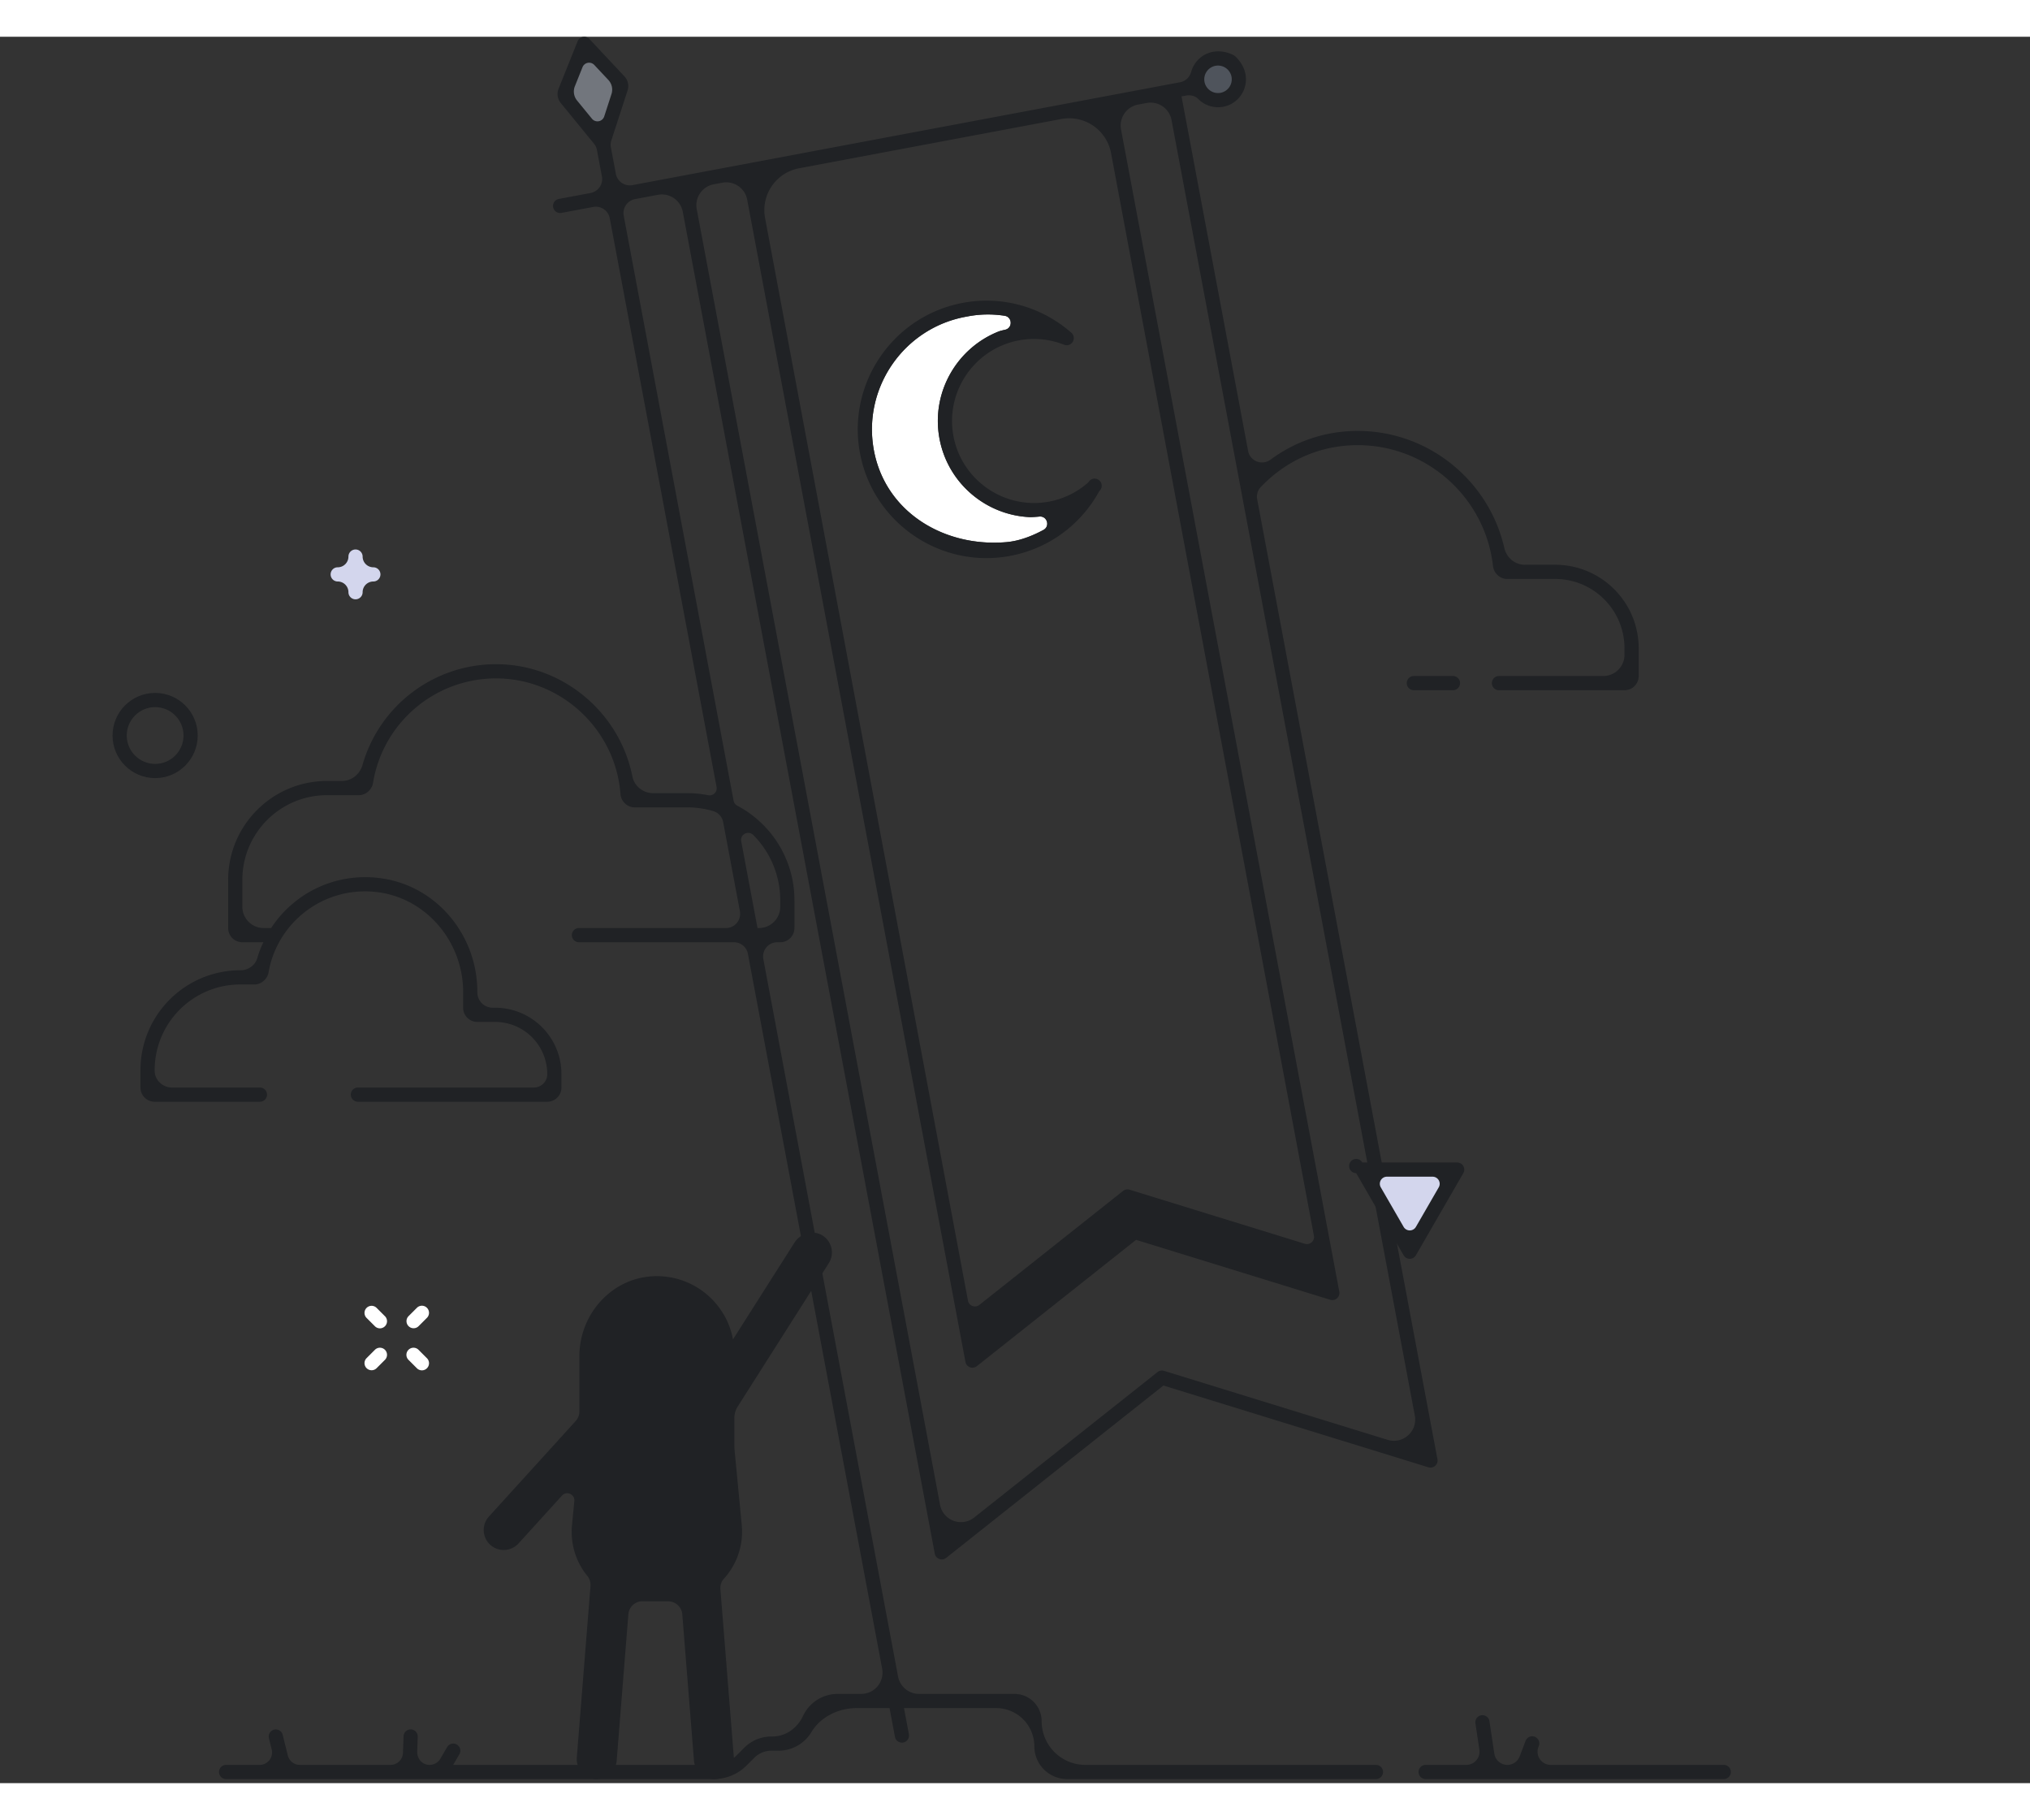 <svg class="illustration-2B41O_" xmlns="http://www.w3.org/2000/svg" width="164" height="147" viewBox="0 0 286 246"><rect x="0" y="0" width="286" height="246" fill="#333333" stroke="none"/><g fill="none" fill-rule="evenodd"><path class="background-dUPhzB" d="M54.823 123.215h-30c-10.77 0-19.5-8.73-19.5-19.5s8.73-19.5 19.5-19.5h30c10.77 0 19.5 8.73 19.5 19.5s-8.73 19.5-19.5 19.5" opacity=".3"></path><g transform="translate(0 37.43)"><path class="background-dUPhzB" d="M194.877 30.164v.003c0 16.33 13.239 29.57 29.57 29.57h22.64c10.525 0 19.058 8.532 19.058 19.057 0 10.524-8.533 19.057-19.057 19.057H214.68c-11.98 0-21.69 9.71-21.69 21.689v.004c0 11.98 9.71 21.69 21.69 21.69h45.722c14.138 0 25.598 11.46 25.598 25.598 0 14.138-11.46 25.599-25.598 25.599H34.115C15.273 192.43 0 177.157 0 158.316c0-18.84 15.273-34.114 34.115-34.114h33.703c18.842 0 34.116-15.274 34.116-34.115V30.594c0-16.57 13.43-30 30-30h33.373c16.33 0 29.57 13.239 29.57 29.57" opacity=".3"></path></g><path fill="#202225" d="M199.194 92.048h5.508a1 1 0 1 0 0-2h-5.508a1 1 0 0 0 0 2"></path><path class="bottomLayer-XCk80b green-1kY_LT" d="M165.295 7.608l36.24 192.946L163.7 188.88l-31.02 24.606L96.44 20.541"></path><path class="topLayer-1eMqbv green-1kY_LT" d="M156.22 9.313l31.487 167.646-27.86-8.597-22.845 18.12-31.488-167.646"></path><path fill="#FFF" d="M136.172 39.423c-8.758 1.547-14.625 9.931-13.078 18.69 1.547 8.758 9.828 13.837 18.689 13.078 1.886-.162 3.73-.912 5.229-1.723.954-.517.52-1.973-.561-1.879-.624.055-1.15.087-1.421.074-6.181-.298-11.572-4.838-12.693-11.183-1.138-6.44 2.495-12.64 8.352-14.96.18-.072.509-.157.914-.246 1.086-.24 1.037-1.797-.063-1.97a15.174 15.174 0 0 0-5.368.12"></path><path fill="#4F545C" d="M168.715 6.538a2.938 2.938 0 0 1 5.773-1.084 2.937 2.937 0 0 1-5.773 1.084"></path><path fill="#72767D" d="M84.944 15.017l2.705-8.322L82.311 1l-2.907 7.245z"></path><path fill="#202225" d="M116.765 172.762a2.817 2.817 0 0 0-.998-3.968c-1.328-.749-3.024-.208-3.842 1.08l-8.655 13.618c-.98-5.252-5.712-9.184-11.314-8.89-5.855.306-10.329 5.393-10.329 11.257v7.788c0 .498-.184.978-.519 1.346l-12.262 13.495a2.818 2.818 0 0 0 4.17 3.79l6.163-6.784c.648-.712 1.828-.189 1.736.768l-.327 3.404a9.804 9.804 0 0 0 2.187 7.182c.323.393.456.91.415 1.416l-1.926 24.123c-.118 1.482.931 2.839 2.406 3.018.14.017.275.024.405.024a2.82 2.82 0 0 0 2.806-2.59l1.647-20.62a1.998 1.998 0 0 1 2.018-1.84c1.107.013 2.493.016 3.59.013a1.994 1.994 0 0 1 1.99 1.84l1.646 20.607a2.817 2.817 0 0 0 5.617-.452l-1.893-23.702c-.042-.528.115-1.063.471-1.454a9.85 9.85 0 0 0 2.535-7.596l-1.02-10.643-.019-.406v-4.022a3 3 0 0 1 .468-1.61l12.834-20.192zM136.172 39.423c-8.758 1.547-14.625 9.931-13.078 18.69 1.547 8.758 9.828 13.837 18.689 13.078 1.886-.162 3.73-.912 5.229-1.723.954-.517.52-1.973-.561-1.879-.624.055-1.15.087-1.421.074-6.181-.298-11.572-4.838-12.693-11.183-1.138-6.44 2.495-12.64 8.352-14.96.18-.072.509-.157.914-.246 1.086-.24 1.037-1.797-.063-1.97a15.174 15.174 0 0 0-5.368.12m5.959 33.737c-9.845 1.74-19.268-4.856-21.007-14.7-1.738-9.845 4.856-19.268 14.7-21.007 5.444-.962 10.955.587 15.123 4.25a1 1 0 0 1-1.028 1.68 11.527 11.527 0 0 0-6.243-.64c-6.275 1.107-10.478 7.114-9.37 13.388 1.108 6.275 7.115 10.478 13.389 9.37a11.524 11.524 0 0 0 5.646-2.74 1 1 0 1 1 1.542 1.227c-2.661 4.867-7.31 8.21-12.752 9.172"></path><path class="topLayer-1eMqbv green-1kY_LT" d="M16.856 98.43a5 5 0 1 1 10 0 5 5 0 0 1-10 0"></path><path fill="#202225" d="M21.856 94.43c-2.205 0-4 1.793-4 4 0 2.205 1.795 4 4 4 2.206 0 4-1.795 4-4 0-2.207-1.794-4-4-4m0 10c-3.309 0-6-2.692-6-6 0-3.31 2.691-6 6-6 3.31 0 6 2.69 6 6 0 3.308-2.69 6-6 6"></path><path fill="#D3D6ED" d="M53.6 75.734a1 1 0 0 0-1-1 1.51 1.51 0 0 1-1.51-1.51 1 1 0 0 0-2 0 1.51 1.51 0 0 1-1.51 1.51 1 1 0 0 0 0 2c.833 0 1.51.676 1.51 1.51a1 1 0 1 0 2 0c0-.834.676-1.51 1.51-1.51a1 1 0 0 0 1-1"></path><path fill="#202225" d="M242.856 243.43h-24.378a1.857 1.857 0 0 1-1.736-2.517l.05-.13a1 1 0 1 0-1.87-.707l-.819 2.156a1.857 1.857 0 0 1-3.573-.385l-.685-4.566a1 1 0 0 0-1.978.296l.557 3.72a1.857 1.857 0 0 1-1.837 2.132h-5.73a1 1 0 1 0 0 2h41.999a1 1 0 1 0 0-2"></path><g transform="translate(19 -.57)"><path fill="#202225" d="M180.328 194.793c.417 2.22-1.675 4.087-3.833 3.42l-31.5-9.719a1.002 1.002 0 0 0-.916.173l-25.828 20.487c-1.77 1.404-4.396.423-4.813-1.797L79.16 24.857a3 3 0 0 1 2.395-3.502l1.213-.227a3 3 0 0 1 3.502 2.395l30.75 163.715a1 1 0 0 0 1.604.597l22.432-17.792 27.357 8.441c.334.102.699.024.96-.21a.996.996 0 0 0 .317-.93L138.94 13.63a3.002 3.002 0 0 1 2.395-3.504l1.214-.227a3.001 3.001 0 0 1 3.502 2.395l34.277 182.5zM93.578 19.096l36.946-6.938a5.999 5.999 0 0 1 7.005 4.789l28.584 152.509a1 1 0 0 1-1.278 1.14l-24.694-7.62a1.006 1.006 0 0 0-.916.173l-20.248 16.06a1 1 0 0 1-1.603-.599L88.789 26.102a6 6 0 0 1 4.79-7.005zm-6.437 93.93a13.048 13.048 0 0 1 3.786 9.202v.892a3 3 0 0 1-3 3h-.204l-2.296-12.224c-.185-.983 1.01-1.582 1.714-.87zM66.126 11.795a1.001 1.001 0 0 1-1.726.324l-2.1-2.567a2 2 0 0 1-.307-2.012l1.077-2.686a1 1 0 0 1 1.658-.312l1.98 2.112a2 2 0 0 1 .442 1.987l-1.024 3.154zm86.119-7.132a1.942 1.942 0 0 1 2.26 1.545 1.94 1.94 0 0 1-1.545 2.26 1.943 1.943 0 0 1-2.262-1.544 1.94 1.94 0 0 1 1.547-2.261zm47.85 70.282h-4.27c-1.406 0-2.576-1-2.89-2.371-2.3-10.076-11.785-17.37-22.588-16.389-3.871.352-7.385 1.776-10.33 3.946-1.198.884-2.9.248-3.175-1.215l-9.38-49.94.64-.122c.616-.114 1.27.04 1.71.481a3.939 3.939 0 0 0 3.517 1.1c2.942-.554 4.507-4.268 1.844-6.97a2.02 2.02 0 0 0-.642-.436c-2.765-1.16-5.115.349-5.707 2.483-.207.747-.8 1.322-1.561 1.466L70.1 21.47a2 2 0 0 1-2.335-1.596l-.698-3.718a1.996 1.996 0 0 1 .064-.988l2.286-7.033a2 2 0 0 0-.443-1.985L64.04.885a1 1 0 0 0-1.657.312l-2.688 6.697a2 2 0 0 0 .308 2.01l4.68 5.725c.213.258.357.566.418.896l.7 3.72a1.999 1.999 0 0 1-1.597 2.333l-4.473.84a1 1 0 0 0 .369 1.966l4.473-.84a2 2 0 0 1 2.335 1.598l15.048 80.11a.998.998 0 0 1-1.19 1.157c-.954-.19-1.94-.29-2.95-.29h-4.8c-1.413 0-2.65-.984-2.926-2.37-1.787-8.965-9.784-15.795-19.195-15.795a19.562 19.562 0 0 0-18.822 14.19c-.375 1.319-1.534 2.258-2.905 2.258h-2.09c-7.695 0-13.934 6.24-13.934 13.934v6.784a2 2 0 0 0 2 2H18.1c-.33.713-.625 1.447-.846 2.218-.298 1.038-1.28 1.73-2.36 1.73h-.03C7.093 132.069.79 138.37.79 146.143v2.444a2 2 0 0 0 2 2h14.828a1 1 0 1 0 0-2H5.233c-1.318 0-2.434-1.045-2.443-2.363-.043-6.706 5.38-12.155 12.074-12.155h1.999c.94 0 1.809-.765 1.97-1.692 1.205-6.93 7.497-11.956 14.73-11.379 7.238.578 12.688 6.878 12.688 14.14v2.207a2 2 0 0 0 2 2h2.504a7.347 7.347 0 0 1 7.346 7.379c-.004 1.032-.862 1.863-1.894 1.863H31.423a1 1 0 1 0 0 2H58.1a2 2 0 0 0 2-2v-1.894c0-5.163-4.184-9.348-9.346-9.348h-.346a2.164 2.164 0 0 1-2.158-2.184v-.078c0-7.81-5.54-14.707-13.253-15.927-6.52-1.03-12.527 1.96-15.798 6.963h-1.055a3 3 0 0 1-3-3v-3.782c0-6.59 5.343-11.934 11.934-11.934h4.5c.949 0 1.822-.773 1.974-1.709 1.37-8.46 8.684-14.74 17.343-14.74 9.168 0 16.842 7.222 17.518 16.277.078 1.037.953 1.889 1.993 1.889h7.41c1.279 0 2.51.188 3.676.53a2.004 2.004 0 0 1 1.394 1.554l2.356 12.547a2 2 0 0 1-1.966 2.368H62.523a1.001 1.001 0 0 0 0 2h21.88a2 2 0 0 1 1.967 1.631l18.914 100.696a3 3 0 0 1-2.95 3.554h-3.316a5.38 5.38 0 0 0-4.875 3.094c-.805 1.716-2.421 2.906-4.318 2.906h-.151a5.391 5.391 0 0 0-3.81 1.577l-1.108 1.11A4.489 4.489 0 0 1 81.585 244H44.849l.872-1.498a1 1 0 0 0-1.73-1.006l-.951 1.635a1.758 1.758 0 0 1-2.181.74c-.698-.278-1.105-1.017-1.08-1.768l.076-2.067a.999.999 0 1 0-1.998-.072l-.085 2.349a1.75 1.75 0 0 1-1.75 1.687H23.25a1.75 1.75 0 0 1-1.7-1.33l-.723-2.911a1 1 0 0 0-1.941.482l.393 1.585A1.75 1.75 0 0 1 17.58 244h-4.725a1 1 0 0 0 0 2h68.727a6.49 6.49 0 0 0 4.587-1.9l1.109-1.108a3.388 3.388 0 0 1 2.395-.992h1.02a5.38 5.38 0 0 0 4.61-2.6c1.327-2.198 3.838-3.4 6.405-3.4h4.618l.76 4.05a1 1 0 1 0 1.966-.369L108.36 236h12.987a5.376 5.376 0 0 1 5.376 5.376 4.624 4.624 0 0 0 4.624 4.624h43.508a1 1 0 1 0 0-2h-40.944a6.158 6.158 0 0 1-6.158-6.159 3.842 3.842 0 0 0-3.842-3.841h-13.438a3 3 0 0 1-2.948-2.446L88.543 130.488a2 2 0 0 1 1.966-2.369h.418a2 2 0 0 0 2-2v-3.891c0-5.791-3.268-10.808-8.052-13.343a.994.994 0 0 1-.52-.694L68.874 25.773a2 2 0 0 1 1.597-2.334l3.222-.605a2.999 2.999 0 0 1 3.502 2.394l35.502 189.014a1 1 0 0 0 1.604.6l30.608-24.28 37.33 11.518a.999.999 0 0 0 1.277-1.14L158.123 65.736c-.115-.617.053-1.264.484-1.719 2.97-3.129 6.946-5.282 11.496-5.795 10.706-1.206 20.085 6.584 21.244 16.922.11.99.989 1.803 1.985 1.803h6.765c5.398 0 9.774 4.377 9.774 9.776v.897a3 3 0 0 1-3 3h-14.687a1 1 0 0 0 0 2h17.687a2 2 0 0 0 2-2v-3.897c0-6.503-5.271-11.775-11.774-11.775z"></path></g><path class="topLayer-1eMqbv green-1kY_LT" d="M214.126 129.936a1.51 1.51 0 0 1-1.51-1.51 1 1 0 1 0-2 0 1.51 1.51 0 0 1-1.51 1.51 1 1 0 0 0 0 2c.834 0 1.51.676 1.51 1.51a1 1 0 1 0 2 0c0-.834.676-1.51 1.51-1.51a1 1 0 1 0 0-2"></path><path fill="#D3D6ED" d="M198.617 171.145l6.68-11.57h-13.36z"></path><path fill="#202225" d="M194.535 162.075l3.216 5.569a1 1 0 0 0 1.732 0l3.216-5.569a1 1 0 0 0-.866-1.5H195.4a1 1 0 0 0-.866 1.5m4.082 10.069a1 1 0 0 1-.866-.5l-6.68-11.569a1 1 0 1 1 .866-1.5h13.36a1 1 0 0 1 .866 1.5l-6.68 11.569a.998.998 0 0 1-.866.5"></path><path fill="#FFF" d="M60.15 179.045a.999.999 0 0 0-1.415 0l-1.184 1.183a1 1 0 0 0 1.414 1.414l1.184-1.183a.999.999 0 0 0 0-1.414M52.819 184.961l-1.184 1.184a1 1 0 0 0 1.414 1.414l1.184-1.184a.999.999 0 1 0-1.414-1.414M58.965 184.961a.999.999 0 1 0-1.414 1.414l1.184 1.184a.997.997 0 0 0 1.415 0 1 1 0 0 0 0-1.414l-1.184-1.184zM54.233 180.228l-1.184-1.183a1 1 0 0 0-1.414 1.414l1.184 1.183a.997.997 0 0 0 1.414 0 .999.999 0 0 0 0-1.414"></path><path d="M0-1h286v247H0z"></path><path d="M-37-58h360v360H-37z"></path></g></svg>